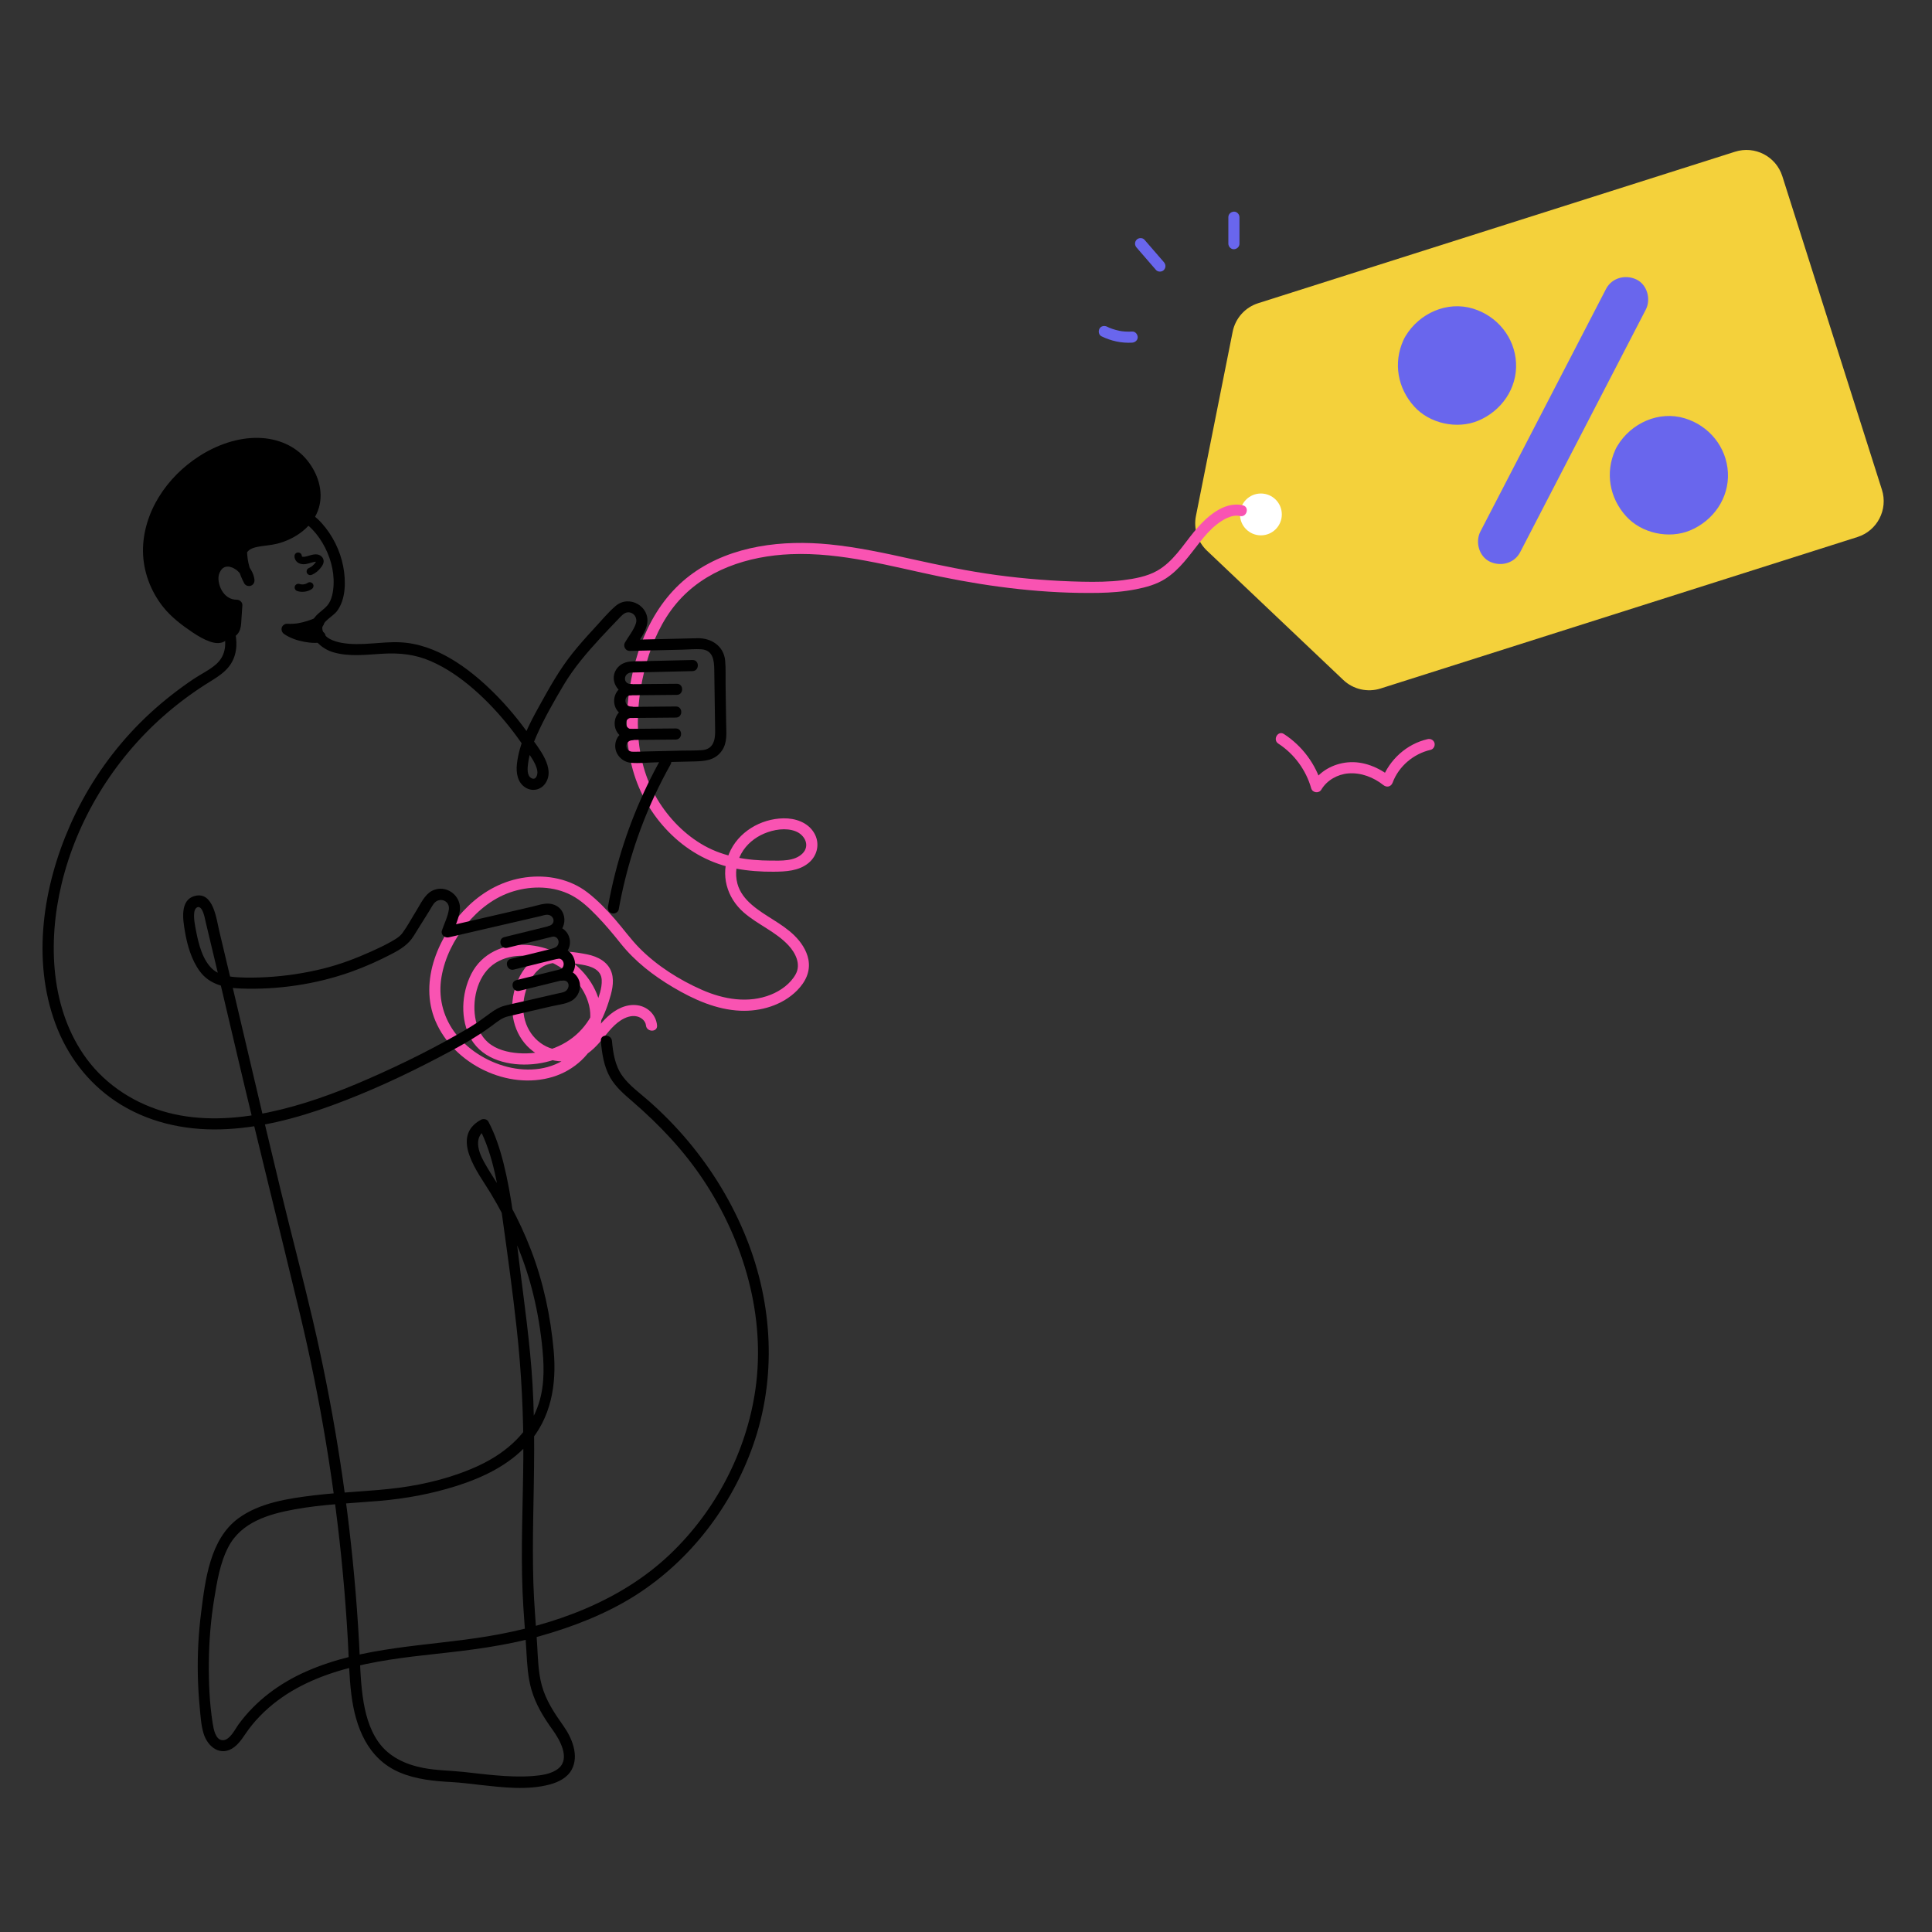 <?xml version="1.0" encoding="UTF-8"?><svg id="Layer_2" xmlns="http://www.w3.org/2000/svg" width="1000" height="1000" viewBox="0 0 1000 1000"><rect x="0" y="0" width="1000" height="1000" fill="#333333" stroke="none"/><path d="M961.412,277.967l-246.835,78.404c-6.761,2.147-14.155,.45-19.302-4.432l-70.566-66.926c-4.855-4.605-7.007-11.38-5.699-17.942l19.012-95.379c1.387-6.957,6.446-12.61,13.207-14.758l246.835-78.404c10.254-3.257,21.206,2.415,24.463,12.669l51.554,162.305c3.257,10.254-2.415,21.206-12.669,24.463Z" style="fill:#f4d13b;"/><g><path d="M851.864,160.241c2.794-5.395,.717-12.991-4.965-15.632-5.699-2.649-12.651-.791-15.632,4.965-7.337,14.168-14.674,28.336-22.011,42.504-11.677,22.549-23.355,45.098-35.032,67.647-2.658,5.131-5.315,10.263-7.972,15.394-2.794,5.395-.716,12.991,4.965,15.632,5.699,2.649,12.651,.791,15.632-4.965,7.337-14.168,14.674-28.336,22.011-42.504,11.677-22.549,23.355-45.098,35.032-67.646,2.657-5.131,5.315-10.263,7.972-15.394Z" style="fill:#6966ed;"/><path d="M872.114,216.538c-13.486-4.121-27.899,2.472-34.951,14.242-.231,.356-.448,.728-.642,1.122-.186,.342-.349,.694-.493,1.053-5.261,11.706-2.967,24.744,5.652,34.267,7.987,8.825,22.128,11.9,33.096,7.334,12.002-4.997,20.277-16.727,19.587-29.979-.687-13.192-9.732-24.214-22.248-28.039Z" style="fill:#6966ed;"/><path d="M765.106,217.762c12.002-4.997,20.277-16.727,19.587-29.979-.687-13.192-9.732-24.214-22.248-28.039-13.486-4.121-27.899,2.472-34.951,14.242-.231,.356-.448,.728-.642,1.122-.186,.342-.349,.694-.493,1.053-5.26,11.706-2.967,24.744,5.652,34.267,7.987,8.825,22.128,11.9,33.096,7.334Z" style="fill:#6966ed;"/></g><circle cx="652.639" cy="266.266" r="10.829" style="fill:#fff;"/><path d="M643.309,261.557c-10.164-2.399-19.623,6.75-25.452,13.908-5.742,7.051-10.801,15.364-18.917,19.959-5.272,2.985-11.72,4.134-17.662,4.878-6.989,.875-14.059,.94-21.092,.791-14.844-.316-29.687-1.467-44.401-3.454-14.599-1.972-28.989-4.963-43.363-8.149-14.284-3.167-28.615-6.289-43.197-7.728-23.99-2.368-50.178,.508-70.342,14.787-20.827,14.749-30.571,39.634-33.614,64.21-1.657,13.382-1.065,27.275,3.013,40.194,3.748,11.875,10.507,22.695,19.503,31.305,9.309,8.91,20.561,14.938,33.249,17.339,6.386,1.208,12.897,1.661,19.39,1.603,6.288-.056,13.027-.337,18.096-4.528,4.655-3.849,5.997-10.202,2.914-15.474-3.257-5.569-9.777-7.736-15.933-7.628-11.857,.207-23.55,7.136-28.143,18.269-4.527,10.972-1.207,22.749,7.577,30.427,7.242,6.329,16.65,9.985,23.221,17.094,3.587,3.88,6.505,9.688,3.744,14.805-2.671,4.95-7.757,8.611-12.893,10.672-11.648,4.675-24.479,2.444-35.658-2.478-11.731-5.165-23.257-12.435-32.3-21.57-4.598-4.644-8.406-10.005-12.692-14.929-4.348-4.994-8.964-9.83-14.212-13.89-9.099-7.039-20.889-9.35-32.153-7.825-11.23,1.521-21.269,6.835-29.418,14.624-15.389,14.709-25.992,38.942-17.159,59.754,9.453,22.272,37.41,35.956,60.732,28.865,10.988-3.341,20.431-11.797,23.887-22.898,3.414-10.965-.426-22.421-7.784-30.829-7.525-8.599-18.529-13.958-29.928-14.595-11.611-.648-22.961,4.375-28.371,15.031-5.127,10.099-5.899,23.645-.144,33.662,6.312,10.989,20.095,14.11,31.911,13.071,12.44-1.094,24.143-6.86,31.805-16.845,3.617-4.713,5.781-9.957,7.583-15.569,1.484-4.621,2.974-9.857,1.572-14.685-1.683-5.795-7.234-8.648-12.789-9.752-6.188-1.23-13.012-2.086-19.27-1.01-12.515,2.153-19.064,15.756-19.475,27.378-.408,11.516,5.528,22.463,16.341,26.988,4.843,2.027,10.293,2.644,15.421,1.384,5.416-1.331,9.721-4.934,13.328-9.037,3.463-3.939,6.544-8.589,11.006-11.493,2.456-1.598,5.539-2.781,8.496-2.081,2.159,.511,4.379,2.265,4.61,4.608,.36,3.649,6.113,3.686,5.75,0-.538-5.453-4.753-9.634-10.169-10.391-5.842-.817-11.303,2.104-15.479,5.956-7.114,6.561-11.896,17.282-22.922,17.351-10.123,.064-18.201-7.421-20.173-17.101-1.066-5.231-.372-10.781,1.54-15.736,1.952-5.057,5.51-10.113,10.918-11.742,5.513-1.661,11.963-.669,17.53,.283,4.585,.784,9.822,2.456,10.116,7.857,.238,4.384-1.577,8.817-2.941,12.905-1.771,5.31-4.817,10.152-8.782,14.098-8.201,8.16-20.004,11.785-31.415,10.932-5.476-.409-11.441-1.858-15.68-5.542-3.853-3.349-5.921-8.158-6.7-13.129-1.569-10.002,1.627-22.526,10.663-28.118,8.637-5.345,20.335-4.322,29.188-.035,8.96,4.339,16.755,12.258,19.133,22.133,2.417,10.039-2.32,20.112-10.275,26.279-18.291,14.18-47.084,4.781-59.605-12.761-5.94-8.321-8.248-18.263-6.504-28.354,1.719-9.948,6.432-19.369,12.849-27.12,6.433-7.77,14.546-14.157,24.295-17.113,9.797-2.97,20.921-2.791,30.116,2.03,5.067,2.657,9.271,6.683,13.221,10.762,4.327,4.469,8.318,9.253,12.193,14.115,7.494,9.403,16.966,16.711,27.275,22.806,10.585,6.258,22.288,11.549,34.757,12.077,10.55,.447,21.765-2.857,29.32-10.483,4.346-4.386,7.068-9.802,5.865-16.061-.914-4.758-3.857-9.069-7.269-12.413-6.505-6.376-15.111-9.921-21.964-15.835-3.441-2.969-6.312-6.528-7.507-10.988-1.392-5.194-.564-10.926,2.038-15.61,2.584-4.653,6.87-8.205,11.74-10.285,4.896-2.091,11.29-3.207,16.383-1.191,4.76,1.884,7.597,7.459,3.494,11.516-4.11,4.064-11.01,3.658-16.343,3.645-11.867-.028-23.986-1.865-34.467-7.725-9.971-5.576-18.391-14.218-24.25-23.978-6.267-10.441-9.398-22.403-10.003-34.517-.61-12.218,1.042-24.551,4.395-36.3,3.142-11.007,8.027-21.764,15.43-30.583,14.584-17.375,37.195-24.608,59.26-25.51,26.293-1.075,51.914,6.384,77.419,11.638,26.772,5.515,54.489,8.878,81.859,8.399,6.51-.114,13.039-.625,19.434-1.886,5.246-1.034,10.526-2.497,15.076-5.392,7.531-4.79,12.512-12.23,17.973-19.082,2.534-3.18,5.224-6.324,8.416-8.867,3.187-2.539,8.011-5.547,12.235-4.55,3.599,.849,5.134-4.694,1.529-5.545h0Z" style="fill:#f953b2;"/><path d="M152.455,288.395c.34,2.304,2.248,3.579,4.476,3.648,1.938,.059,3.715-.763,5.572-1.161,.194-.042,.392-.086,.59-.109-.307,.036,.417-.001,.49,.001,.219,.012,.266,.017,.141,.012-.124-.008-.08,.009,.132,.052-.171-.079-.165-.069,.019,.031-.144-.12-.167-.133-.069-.039,.095,.099,.079,.076-.048-.068-.059-.113-.081-.232-.065-.358,.059-.185,.057-.164-.007,.066l.046-.092c-.147,.392-.438,.752-.673,1.097-.133,.179-.14,.192-.023,.039-.074,.093-.15,.184-.227,.275-.116,.135-.236,.268-.359,.397-.288,.302-.594,.582-.914,.848-.435,.362,.289-.186-.179,.133-.197,.134-.392,.268-.596,.391-.356,.216-.726,.406-1.105,.579-.915,.418-1.21,1.813-.688,2.622,.609,.944,1.644,1.135,2.622,.688,1.825-.833,3.364-2.155,4.566-3.749,.669-.887,1.347-1.948,1.368-3.097,.024-1.313-.73-2.483-1.858-3.123-2.088-1.183-4.597-.173-6.702,.409-.446,.123-.9,.244-1.359,.308,.321-.045-.405,.017-.477,.018-.113,.001-.785-.112-.349-.002-.163-.041-.319-.076-.479-.129,.204,.092,.21,.088,.015-.011-.182-.119-.181-.115,.004,.011-.145-.155-.148-.155-.009-.001-.103-.198-.109-.204-.016-.019-.068-.226-.111-.453-.145-.686-.147-.995-1.456-1.63-2.358-1.339-1.087,.352-1.496,1.291-1.339,2.358h0Z"/><path d="M284.609,479.226c-6.886,1.699-13.772,3.398-20.658,5.097-.968,.239-1.936,.478-2.904,.717-3.591,.886-2.07,6.432,1.529,5.545,6.886-1.699,13.772-3.398,20.658-5.097,.968-.239,1.936-.478,2.904-.717,3.591-.886,2.07-6.432-1.529-5.545h0Z"/><path d="M287.969,490.494c-6.886,1.699-13.772,3.398-20.658,5.097-.968,.239-1.936,.478-2.904,.717-3.591,.886-2.07,6.432,1.529,5.545,6.886-1.699,13.772-3.398,20.658-5.097,.968-.239,1.936-.478,2.904-.717,3.591-.886,2.07-6.432-1.529-5.545h0Z"/><path d="M290.888,501.487c-6.886,1.699-13.772,3.398-20.658,5.097-.968,.239-1.936,.478-2.904,.717-3.591,.886-2.07,6.432,1.529,5.545,6.886-1.699,13.772-3.398,20.658-5.097,.968-.239,1.936-.478,2.904-.717,3.591-.886,2.07-6.432-1.529-5.545h0Z"/><path d="M326.036,359.887c7.071-.063,14.142-.126,21.213-.189,1.018-.009,2.036-.018,3.054-.027,3.698-.033,3.707-5.783,0-5.75-7.071,.063-14.142,.126-21.213,.189-1.018,.009-2.036,.018-3.054,.027-3.698,.033-3.707,5.783,0,5.75h0Z"/><path d="M325.579,371.637c7.071-.063,14.142-.126,21.213-.189,1.018-.009,2.036-.018,3.054-.027,3.698-.033,3.707-5.783,0-5.75-7.071,.063-14.142,.126-21.213,.189-1.018,.009-2.036,.018-3.054,.027-3.698,.033-3.707,5.783,0,5.75h0Z"/><path d="M325.48,383.011c7.071-.063,14.142-.126,21.213-.189,1.018-.009,2.036-.018,3.054-.027,3.698-.033,3.707-5.783,0-5.75-7.071,.063-14.142,.126-21.213,.189-1.018,.009-2.036,.018-3.054,.027-3.698,.033-3.707,5.783,0,5.75h0Z"/><g><path d="M164.906,322.146s-7.787,4.144-16.321,3.596c5.497,3.773,14.593,4.817,17.058,3.723-6.009-5.018-.775-7.13-.737-7.319Z"/><path d="M163.454,319.664c-.42,.223-.855,.42-1.29,.612-.105,.047-.212,.092-.317,.138-.439,.194,.531-.21,.189-.081-.272,.103-.539,.218-.81,.322-.675,.26-1.357,.5-2.046,.721-1.614,.518-3.264,.932-4.936,1.216-.276,.047-.553,.09-.83,.13,.314-.045,.113-.014-.084,.007-.531,.057-1.062,.107-1.595,.139-1.05,.062-2.101,.058-3.151-.003-1.203-.07-2.505,.938-2.772,2.111-.297,1.305,.222,2.504,1.321,3.247,3.089,2.087,6.813,3.344,10.465,3.997,1.666,.298,3.372,.521,5.067,.529,1.222,.006,2.602-.034,3.741-.513,.96-.404,1.715-.945,2.008-2.008,.255-.927,.024-2.148-.739-2.797-.595-.506-1.151-1.039-1.662-1.63,.43,.497-.123-.197-.197-.322-.066-.11-.127-.223-.185-.337-.134-.286-.106-.217,.085,.206-.035-.1-.066-.201-.093-.304-.065-.305-.057-.194,.024,.334,.019-.034,.014-.488-.004-.529-.088,.556-.101,.69-.041,.401,.019-.077,.041-.152,.067-.227,.07,.46-.343,.618-.047,.174,.358-.538-.456,.429-.13,.144,.102-.089,.186-.204,.285-.298,.088-.083,.217-.159,.291-.252-.465,.588-.54,.387-.239,.196,.586-.37,1.23-.755,1.559-1.392,.69-1.335,.39-3.183-1.031-3.933-1.318-.697-3.196-.395-3.933,1.031,.151-.291,1.468-1.311,.684-.791-.395,.262-.777,.548-1.14,.852-.828,.694-1.445,1.613-1.801,2.631-1.109,3.172,1.16,6.166,3.444,8.111l1.269-4.805c-.178,.075-.358,.134-.545,.181-.154,.04-.864,.148-.307,.077,.547-.07,.08-.01-.046-.002-.155,.01-.31,.024-.466,.032-.282,.015-.566,.019-.849,.018-.678-.003-1.355-.044-2.029-.11-.174-.017-.348-.039-.523-.056-.558-.056,.383,.068,.011,.004-.407-.07-.817-.127-1.223-.202-1.611-.299-3.201-.721-4.743-1.276-.192-.069-.383-.14-.573-.213-.071-.028-.823-.342-.216-.078-.37-.161-.736-.328-1.097-.507-.774-.384-1.52-.817-2.237-1.301-.484,1.786-.967,3.572-1.451,5.357,5.987,.346,12.46-1.176,17.772-3.988,1.331-.705,1.848-2.666,1.031-3.933-.873-1.354-2.51-1.785-3.933-1.031Z"/></g><g><path d="M116.313,327.012c-1.88,9.311-20.443-5.825-24.271-9.089-9.845-8.394-15.643-21.66-15.138-34.58,.761-19.469,13.878-37.11,30.853-46.673,11.469-6.461,25.635-9.65,37.89-4.844,14.54,5.703,23.815,25.417,12.108,38.106-4.677,5.069-11.233,8.232-18.044,9.316-2.784,.443-5.631,.56-8.343,1.328-1.917,.543-3.888,1.468-5.272,2.941-1.397,1.486-1.082,2.769-.905,4.702,.393,4.278,1.659,8.474,3.699,12.255-1.152-8.457-13.795-15.139-18.013-4.866-.75,1.825-.77,3.877-.473,5.828,.466,3.065,1.729,6.056,3.868,8.3,2.14,2.244,5.199,3.676,8.297,3.546-.191,2.813-.381,5.626-.571,8.439-.116,1.715-.283,3.559-1.4,4.865-1.127,1.318-2.914,1.252-4.285,.425Z"/><path d="M113.541,326.248c-.06,.275-.147,.532-.225,.802-.074,.256-.042-.555,.052-.157,.008,.032-.158,.263-.16,.267-.23,.316,.46-.497-.023-.025-.377,.367,.477-.378,.192-.15-.082,.066-.582,.336-.092,.083,.491-.253-.241,.023-.347,.071-.321,.146,.66,.039-.006-.017-.18-.015-.579-.068-.754-.025-.33,.081,.713,.158,.143,.022-.183-.044-.371-.069-.555-.11-.568-.128-1.124-.301-1.671-.498-.131-.047-1.129-.448-.457-.162-.362-.154-.719-.318-1.073-.488-1.374-.659-2.7-1.418-3.995-2.22-1.337-.828-2.641-1.709-3.922-2.62-.612-.435-1.218-.878-1.819-1.327-.286-.213-.569-.43-.854-.644-.072-.054-.465-.356-.164-.124,.313,.241-.26-.203-.322-.251-2.175-1.701-4.322-3.454-6.245-5.441-6.317-6.529-10.458-15.398-11.314-24.455-.843-8.917,1.343-17.86,5.577-25.737,4.208-7.83,10.297-14.692,17.494-19.905,7.838-5.678,17.197-9.928,26.943-10.638,4.957-.361,9.882,.193,14.547,1.953,1.421,.536,3.26,1.517,4.78,2.547,1.433,.971,2.841,2.193,4.181,3.615,1.356,1.439,2.22,2.572,3.251,4.258,1.048,1.712,1.759,3.199,2.329,4.896,.581,1.728,.981,3.59,1.09,4.996,.071,.918,.086,1.84,.038,2.76-.058,1.114-.06,1.185-.288,2.278-.82,3.935-2.823,7.043-5.877,9.81-3.447,3.124-7.766,5.199-12.263,6.304-5.216,1.281-11.095,.756-15.699,3.942-2.298,1.59-3.96,3.708-3.871,6.617,.079,2.588,.525,5.258,1.187,7.757,.707,2.672,1.766,5.257,3.06,7.697,.664,1.252,2.338,1.727,3.59,1.176,1.411-.62,1.884-1.93,1.665-3.392-.964-6.412-7.372-12.272-13.949-12.187-3.639,.047-6.787,2.087-8.61,5.192-2.65,4.516-1.962,10.038,.126,14.629,2.351,5.172,7.568,8.93,13.34,8.813l-2.875-2.875c-.199,2.945-.369,5.894-.6,8.837-.065,.825-.165,1.664-.529,2.406-.124,.254-.398,.333-.019,.203-.315,.108-.458-.02-.783-.199-3.242-1.789-6.146,3.175-2.902,4.965,3.891,2.146,8.1,.365,9.427-3.851,.591-1.878,.587-3.958,.719-5.907,.146-2.151,.291-4.302,.437-6.454,.104-1.53-1.401-2.905-2.875-2.875-3.4,.069-6.217-1.981-7.83-4.883-1.466-2.637-2.409-6.543-.969-9.361,.14-.274,.291-.543,.455-.803,.103-.164,.21-.33,.326-.485-.035,.048-.226,.275-.018,.031,.203-.238,.422-.453,.644-.673,.023-.023,.345-.306,.098-.104-.238,.195,.16-.113,.21-.144,.242-.147,.489-.279,.733-.421,.431-.25-.295,.03,.188-.063,.259-.05,.535-.134,.792-.202,.32-.084-.152,.012-.187,.015,.195-.018,.389-.033,.585-.039,.237-.007,.472,.005,.709,.012,.709,.023-.184-.096,.306,.032,.56,.145,1.113,.27,1.659,.47,.452,.166-.249-.149,.357,.166,.228,.119,.457,.236,.679,.365,.263,.152,.52,.313,.771,.483,.108,.074,.215,.15,.322,.226,.387,.275-.486-.423,.146,.116,.506,.432,.987,.888,1.429,1.387,.088,.1,.175,.201,.262,.302,.334,.391-.057-.098,.122,.154,.18,.253,.354,.509,.517,.773,.185,.301,.357,.609,.514,.925,.059,.118,.115,.237,.17,.357,.196,.427-.202-.611,.058,.165,.223,.666,.396,1.332,.501,2.027l5.255-2.215c-1.314-2.478-2.255-5.092-2.841-7.836-.262-1.229-.421-2.458-.54-3.708-.042-.439-.096-.88-.087-1.322,.008-.384-.077-.224,.223-.607,1.477-1.891,4.558-2.435,6.753-2.788,2.797-.45,5.619-.625,8.379-1.304,9.583-2.359,19.134-9.03,21.866-18.929,2.35-8.515-.66-17.453-6.025-24.162-6.141-7.68-15.509-11.478-25.208-11.72-10.887-.271-21.753,3.659-30.824,9.491-8.372,5.383-15.613,12.588-20.841,21.071-5.159,8.371-8.316,18.191-8.23,28.074,.092,10.438,3.919,20.629,10.363,28.788,4.161,5.268,9.761,9.528,15.312,13.247,2.789,1.869,5.721,3.597,8.892,4.737,2.749,.989,6.091,1.364,8.467-.674,1.074-.922,1.751-2.231,2.051-3.604,.331-1.516-.454-3.11-2.008-3.537-1.437-.395-3.204,.484-3.537,2.008Z"/></g><path d="M310.996,538.817c.586,6.456,1.538,13.087,4.784,18.812,2.785,4.912,7.112,8.637,11.333,12.275,14.133,12.181,26.86,25.582,37.176,41.194,20.795,31.47,32.099,70.237,26.724,107.972-4.612,32.377-20.593,62.955-44.268,85.472-25.535,24.287-60.126,36.757-94.408,42.426-31.525,5.213-64.05,5.046-93.804,18.157-13.789,6.076-26.085,15.144-35.019,27.362-1.863,2.548-4.59,8.416-8.348,8.238-3.671-.174-4.617-5.863-5.067-8.665-1.674-10.427-2.098-21.204-1.997-31.749,.104-10.895,.994-21.792,2.741-32.547,1.479-9.103,3.051-18.861,7.381-27.117,6.718-12.809,20.786-16.929,34.09-19.372,14.525-2.667,29.34-3.168,44.026-4.414,13.559-1.15,26.928-3.608,39.917-7.725,13.624-4.319,27.204-10.799,36.891-21.602,12.119-13.516,15.02-30.768,13.442-48.407-1.595-17.831-5.347-35.527-11.784-52.251-3.048-7.919-6.633-15.628-10.68-23.086-4.194-7.729-9.417-14.835-13.661-22.506-3.07-5.549-5.407-13.013,1.339-16.718-1.311-.344-2.622-.688-3.933-1.031,7.725,14.726,10.156,32.2,12.419,48.469,2.568,18.458,5.112,37.012,7.142,55.534,2.466,22.491,3.62,45.126,3.438,67.752-.185,22.909-1.312,45.777-.394,68.688,.412,10.268,1.4,20.493,1.987,30.75,.381,6.65,.745,13.402,2.605,19.836,2.202,7.616,6.343,14.407,10.953,20.785,3.572,4.943,9.272,14.663,3.175,19.875-3.583,3.063-9.133,3.719-13.643,4.063-6.355,.485-12.764,.152-19.104-.382-5.523-.466-11.019-1.165-16.528-1.756-6.964-.747-13.977-.738-20.878-2.08-9.116-1.772-17.767-5.695-23.233-13.495-4.812-6.867-6.921-15.231-8.063-23.429-1.291-9.263-1.379-18.671-1.893-27.996-.628-11.381-1.459-22.75-2.493-34.101-4.081-44.817-11.278-89.358-21.551-133.173-5.188-22.128-11.022-44.107-16.375-66.197-5.435-22.427-10.723-44.889-15.999-67.353-5.285-22.501-10.559-45.005-15.957-67.48-1.429-5.949-3.008-20.563-12.582-18.111-7.945,2.034-6.195,12.381-5.196,18.326,1.193,7.102,3.367,14.701,7.655,20.597,5.019,6.902,13.09,8.695,21.218,9.004,19.11,.726,38.933-2.179,56.962-8.573,7.256-2.574,14.462-5.8,21.291-9.362,4.449-2.321,8.509-4.833,11.195-9.136,2.704-4.331,5.408-8.663,8.112-12.994,.796-1.275,1.516-2.712,2.437-3.904,2.779-3.595,8.399-1.624,7.747,3.099-.5,3.619-2.421,7.382-3.581,10.84-.731,2.178,1.521,4.003,3.537,3.537,15.744-3.642,31.488-7.284,47.231-10.925,1.041-.241,2.132-.621,3.196-.739,3.86-.43,5.525,4.502,1.506,5.752-3.612,1.123-2.058,6.102,1.529,5.545,3.848-.598,4.687,4.734,1.106,5.844-3.613,1.12-2.058,6.101,1.529,5.545,3.848-.598,4.687,4.734,1.106,5.844-3.614,1.12-2.057,6.098,1.529,5.545,4.236-.654,4.274,4.777,.71,5.936-1.208,.393-2.521,.583-3.759,.869-5.236,1.211-10.472,2.422-15.709,3.634-3.751,.868-7.554,1.615-11.273,2.608-2.54,.677-4.744,1.997-6.864,3.523-3.577,2.576-6.952,5.193-10.749,7.461-17.025,10.169-34.853,18.998-53.018,26.938-16.5,7.212-33.562,13.478-51.219,17.181-17.102,3.587-35.128,4.652-52.176,.194-16.549-4.327-31.833-13.98-42.055-27.806-18.912-25.581-20.224-60.503-13.053-90.456,8.009-33.451,26.935-64.177,52.654-86.908,6.644-5.872,13.734-11.213,21.176-16.033,5.816-3.767,12.275-6.852,15.133-13.584,4.906-11.556-2.962-24.677-7.293-35.14-2.373-5.733-4.792-11.908-4.67-18.211,.165-8.559,6.645-15.246,13.846-19.038,8.205-4.322,18.199-5.127,27.014-2.293,7.481,2.405,13.179,7.762,17.144,14.439,3.885,6.541,6.191,14.229,5.814,21.875-.169,3.429-.855,7.738-3.1,10.466-2.203,2.676-5.548,4.25-7.317,7.318-4.312,7.483,3.097,14.815,9.789,16.917,8.355,2.624,17.463,1.391,26.031,.899,8.78-.504,16.771,.303,24.903,3.842,8.086,3.519,15.453,8.647,22.093,14.407,6.939,6.02,13.234,12.79,18.932,19.99,2.647,3.345,5.151,6.805,7.524,10.35,2.341,3.498,6.02,7.951,6.608,12.164,.263,1.887-.709,5.079-3.224,3.567-2.245-1.35-1.864-5.111-1.598-7.272,.617-5.013,2.352-9.954,4.387-14.551,4.002-9.039,9.043-17.878,14.095-26.37,5.312-8.931,12.14-16.855,19.169-24.465,3.29-3.561,6.651-7.055,10.001-10.559,1.519-1.589,3.168-3.096,5.523-2.335,2.267,.733,3.385,3.208,2.7,5.431-1.075,3.489-3.881,6.883-5.711,10.024-1.078,1.85,.286,4.378,2.482,4.326,9.105-.214,18.21-.428,27.315-.642,3.176-.075,6.448-.389,9.625-.206,6.207,.358,6.745,5.779,6.814,10.559,.15,10.523,.301,21.047,.452,31.57,.068,4.739-.856,9.597-6.722,10.076-3.434,.28-6.947,.163-10.39,.244l-19.33,.455c-1.897,.045-3.809,.166-5.707,.134-.657-.011-1.239-.003-1.877-.267-2.926-1.212-2.278-5.343,.872-5.652,3.638-.356,3.755-5.563,0-5.75-3.767-.188-4.135-5.561-.275-5.936,3.639-.353,3.754-5.563,0-5.75-3.767-.188-4.135-5.561-.275-5.936,3.64-.353,3.753-5.56,0-5.75-4.041-.204-3.845-5.322-.072-5.941,.607-.1,1.293-.03,1.906-.045,3.628-.085,7.256-.171,10.884-.256,6.419-.151,12.838-.302,19.256-.453,3.694-.087,3.708-5.837,0-5.75-8.765,.206-17.531,.412-26.296,.619-3.736,.088-7.904-.374-11.046,2.029-6.814,5.209-2.63,15.143,5.368,15.547v-5.75c-4.715,.458-8.643,3.852-8.581,8.855,.062,4.946,4.15,8.346,8.855,8.581v-5.75c-4.715,.458-8.643,3.852-8.581,8.855,.062,4.946,4.15,8.346,8.855,8.581v-5.75c-4.593,.45-8.471,3.642-8.563,8.526-.086,4.603,3.649,8.465,8.179,8.864,4.184,.368,8.584-.14,12.773-.238,6.572-.155,13.144-.309,19.716-.464,5.56-.131,10.92-.441,14.497-5.505,2.979-4.218,2.317-9.335,2.248-14.196-.096-6.677-.191-13.354-.286-20.03-.059-4.103,.148-8.307-.218-12.399-.681-7.609-7.175-11.82-14.336-11.652-11.687,.275-23.373,.55-35.059,.825,.828,1.442,1.655,2.884,2.482,4.326,2.232-3.831,5.784-8.17,6.543-12.62,1.545-9.05-9.326-15.211-16.309-9.247-3.969,3.39-7.447,7.676-11,11.498-3.918,4.216-7.752,8.515-11.347,13.011-6.843,8.557-12.005,17.912-17.294,27.463-5.138,9.277-10.277,19.123-11.472,29.817-.503,4.504,.257,9.649,4.446,12.237,3.504,2.165,7.871,1.261,10.224-2.106,5.518-7.896-3.421-18.267-7.87-24.597-5.621-7.997-11.884-15.58-18.832-22.461-12.845-12.72-29.731-25.215-48.49-26.04-9.907-.436-19.999,2.012-29.85,.338-4.043-.687-9.94-2.446-10.357-7.402-.303-3.596,5.541-6.386,7.502-8.943,4.802-6.259,4.729-15.867,3.323-23.233-1.566-8.207-5.479-16.108-11.045-22.336-12.393-13.865-34.591-15.372-49.834-5.304-7.334,4.844-13.077,12.218-13.639,21.224-.438,7.027,2.07,13.986,4.694,20.38,4.204,10.245,14.778,26.95,4.153,36.525-3.424,3.086-7.907,5.156-11.729,7.719-3.931,2.637-7.753,5.429-11.483,8.343-7.589,5.93-14.704,12.466-21.221,19.559-12.959,14.103-23.544,30.328-31.273,47.849-13.953,31.63-19.854,69.392-7.626,102.576,6.001,16.285,16.5,30.343,30.929,40.089,16.05,10.84,35.354,15.246,54.558,14.725,19.824-.538,39.326-5.683,57.861-12.459,18.786-6.869,37.115-15.35,54.821-24.636,9.865-5.173,19.793-10.469,28.676-17.212,2.26-1.715,4.542-3.469,7.332-4.154,1.754-.43,3.52-.814,5.279-1.221,5.877-1.359,11.754-2.719,17.631-4.078,3.523-.815,8.384-1.186,11.264-3.6,3.085-2.587,4.162-6.948,2.339-10.59-1.906-3.808-5.84-5.193-9.857-4.572,.509,1.848,1.019,3.696,1.529,5.545,4.495-1.393,7.585-5.767,6.385-10.548-1.222-4.87-5.861-7.113-10.548-6.385l1.529,5.545c4.495-1.393,7.585-5.767,6.385-10.548-1.222-4.87-5.861-7.113-10.548-6.385,.509,1.848,1.019,3.696,1.529,5.545,8.856-2.753,8.541-15.756-1.071-17.026-3.024-.399-6.465,.873-9.383,1.548-11.548,2.671-23.096,5.343-34.645,8.014-3.297,.763-6.595,1.525-9.892,2.288,1.179,1.179,2.358,2.358,3.537,3.537,1.269-3.782,3.151-7.742,3.709-11.704,1.109-7.878-7.247-14.09-14.418-10.358-3.814,1.985-5.941,6.856-8.125,10.355-2.376,3.806-4.538,7.921-7.2,11.534-1.487,2.018-3.899,3.324-6.04,4.538-3.217,1.823-6.578,3.389-9.946,4.909-8.064,3.64-16.214,6.723-24.815,8.87-9.758,2.435-19.749,3.933-29.791,4.475-4.702,.254-9.438,.329-14.143,.084-4.585-.239-9.72-.938-13.311-4.075-5.289-4.62-7.372-13.003-8.654-19.6-.602-3.096-1.443-6.925-.983-10.093,.353-2.434,2.378-3.744,3.863-1.327,1.251,2.038,1.591,4.639,2.142,6.924,5.421,22.475,10.707,44.982,15.993,67.489,10.58,45.05,21.915,89.907,32.685,134.907,10.602,44.297,18.061,89.341,22.252,134.696,1.029,11.139,1.863,22.297,2.502,33.466,.549,9.606,.664,19.278,1.859,28.835,2.105,16.83,8.394,33.264,25.044,40.34,8.534,3.627,17.923,4.495,27.092,4.989,4.792,.258,9.55,.905,14.318,1.431,11.795,1.302,24.711,2.909,36.349-.235,4.451-1.202,9.025-3.477,11.278-7.71,3.885-7.298,.069-16.397-4.285-22.539-4.646-6.553-9.101-13.189-11.234-21.029-1.834-6.739-1.972-13.779-2.381-20.709-.632-10.721-1.642-21.396-1.968-32.137-.344-11.309-.291-22.626-.087-33.938,.417-23.142,1.011-46.176-.369-69.303-1.248-20.92-4.235-41.54-6.805-62.314-2.143-17.32-3.921-34.815-8.173-51.779-1.857-7.409-4.241-14.742-7.798-21.523-.735-1.401-2.621-1.752-3.933-1.031-16.262,8.933-1.188,27.682,4.961,37.858,9.354,15.479,16.781,31.987,21.383,49.503,2.417,9.2,4.112,18.588,5.174,28.038,1.166,10.379,1.708,21.163-1.49,31.251-4.761,15.017-16.722,25.504-30.604,32.09-12.969,6.152-27.782,9.894-41.992,11.743-14.597,1.9-29.363,2.145-43.977,3.924-13.194,1.606-27.995,3.798-38.995,11.881-14.695,10.798-17.124,31.856-19.252,48.608-1.38,10.857-1.955,21.816-1.716,32.758,.12,5.471,.443,10.937,.969,16.384,.435,4.504,.672,9.322,2.017,13.67,2.199,7.109,9.067,12.216,15.921,6.93,3.163-2.439,5.111-6.07,7.456-9.225,2.39-3.215,5.096-6.203,7.999-8.961,23.189-22.035,57.594-26.617,88.027-29.914,18.378-1.991,36.629-4.194,54.472-9.232,17.412-4.916,34.913-11.671,50.183-21.484,28.047-18.024,49.263-45.883,60.316-77.24,12.312-34.928,10.266-73.126-3.437-107.353-7.315-18.271-17.591-35.191-30.236-50.263-6.248-7.447-13.074-14.385-20.369-20.806-4.572-4.024-9.87-7.787-13.496-12.749-3.85-5.268-4.892-11.849-5.468-18.197-.332-3.655-6.085-3.69-5.75,0h0Z"/><path d="M153.911,305.94c2.438,.773,5.266,.395,7.406-1.011,.837-.55,1.269-1.721,.688-2.622-.538-.835-1.726-1.276-2.622-.688-.351,.231-.719,.428-1.105,.594l.458-.193c-.569,.235-1.158,.396-1.767,.484l.509-.069c-.642,.084-1.286,.085-1.928-.001l.509,.069c-.384-.057-.759-.143-1.129-.26-.956-.303-2.134,.356-2.358,1.339-.238,1.045,.315,2.033,1.339,2.358h0Z"/><path d="M342.112,392.775c-10.357,18.503-18.338,38.361-23.608,58.902-1.486,5.792-2.751,11.637-3.807,17.523-.274,1.527,.415,3.099,2.008,3.537,1.392,.383,3.261-.472,3.537-2.008,3.671-20.46,9.938-40.468,18.748-59.301,2.501-5.347,5.204-10.598,8.087-15.749,1.809-3.232-3.155-6.135-4.965-2.902h0Z"/><path d="M661.661,384.893c8.24,5.356,14.325,13.678,17.012,23.121,.678,2.383,3.987,2.82,5.255,.687,2.902-4.883,8.44-7.949,13.982-8.385,6.538-.515,13.041,1.992,18.115,6.038,1.758,1.402,4.002,.887,4.805-1.269,3.168-8.504,10.857-14.96,19.658-16.971,1.514-.346,2.406-2.087,2.008-3.537-.427-1.555-2.018-2.355-3.537-2.008-10.857,2.48-19.807,10.607-23.674,20.987l4.805-1.269c-6.315-5.035-14.331-8.477-22.552-7.689-7.526,.721-14.655,4.605-18.575,11.2,1.752,.229,3.503,.458,5.255,.687-3.103-10.903-10.158-20.385-19.655-26.558-3.112-2.022-5.997,2.954-2.902,4.965h0Z" style="fill:#f953b2;"/><path d="M588.308,128.148c3.347,3.865,6.694,7.731,10.042,11.597,.988,1.141,3.067,1.088,4.066,0,1.116-1.216,1.054-2.849,0-4.066-3.347-3.865-6.694-7.731-10.042-11.597-.988-1.141-3.067-1.088-4.066,0-1.116,1.216-1.054,2.849,0,4.066h0Z" style="fill:#6966ed;"/><path d="M570.117,174.061c4.922,2.423,10.388,3.627,15.879,3.296,1.498-.09,2.947-1.258,2.875-2.875-.066-1.48-1.267-2.972-2.875-2.875-1.196,.072-2.394,.078-3.591,.002-.598-.038-1.194-.094-1.788-.171,.663,.085-.249-.045-.378-.067-.295-.05-.59-.104-.883-.163-1.174-.236-2.334-.546-3.469-.929-.568-.191-1.128-.402-1.683-.627,.469,.19-.105-.048-.256-.116-.312-.141-.62-.289-.927-.441-1.347-.663-3.173-.408-3.933,1.031-.685,1.296-.409,3.224,1.031,3.933h0Z" style="fill:#6966ed;"/><path d="M635.793,112.42v13.709c0,1.504,1.322,2.945,2.875,2.875,1.558-.07,2.875-1.263,2.875-2.875v-13.709c0-1.504-1.322-2.945-2.875-2.875-1.558,.07-2.875,1.263-2.875,2.875h0Z" style="fill:#6966ed;"/></svg>